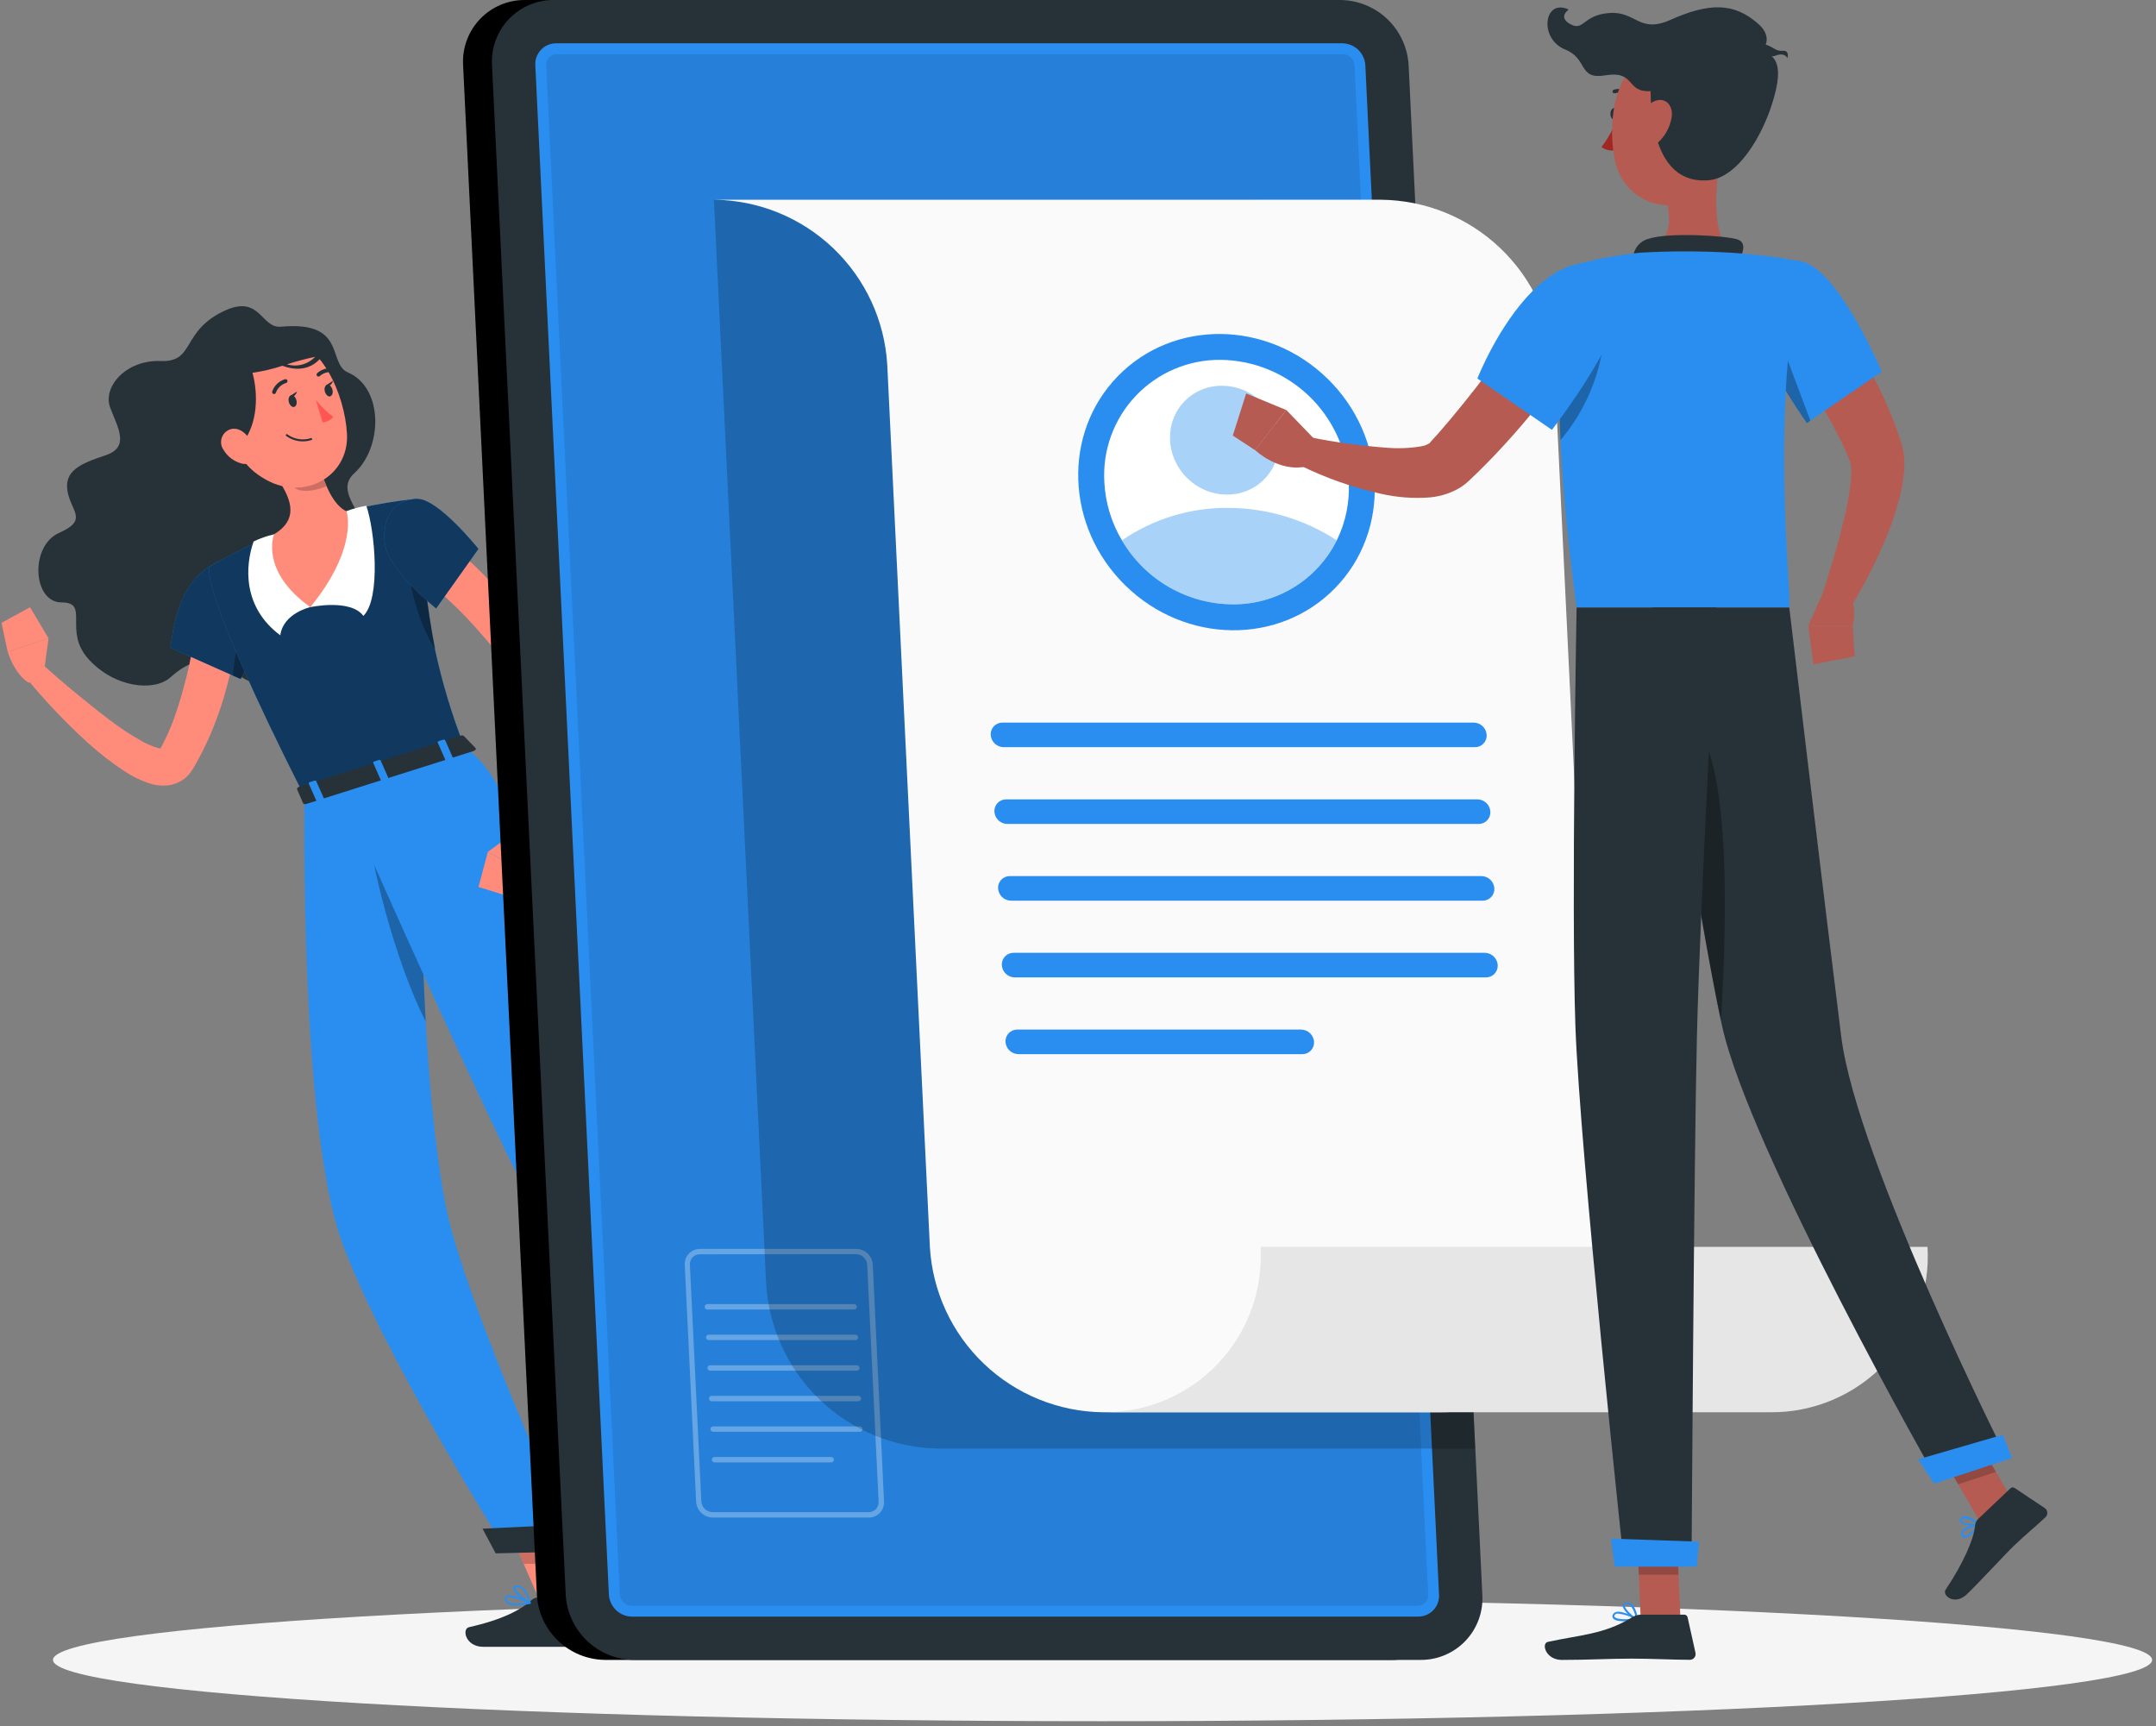 <svg width="401" height="321" viewBox="0 0 401 321" fill="none" xmlns="http://www.w3.org/2000/svg">
<rect x="0" y="0" width="401" height="321" fill="#808080" stroke="none"/>
<path d="M205.067 320.069C312.88 320.069 400.28 314.966 400.28 308.671C400.28 302.377 312.88 297.274 205.067 297.274C97.254 297.274 9.855 302.377 9.855 308.671C9.855 314.966 97.254 320.069 205.067 320.069Z" fill="#F5F5F5"/>
<path d="M157.777 276.463L151.333 280.611L139.654 267.029L146.098 262.881L157.777 276.463Z" fill="#FF8B7B"/>
<path opacity="0.2" d="M146.108 262.881L139.654 267.029L145.685 274.027L152.129 269.879L146.108 262.881Z" fill="black"/>
<path d="M108.533 298.613L101.123 299.338L93.421 281.719L100.831 280.994L108.533 298.613Z" fill="#FF8B7B"/>
<path opacity="0.2" d="M93.431 281.719L97.398 290.81H105.12L100.831 281.004L93.431 281.719Z" fill="black"/>
<path d="M52.262 60.752C48.537 61.094 48.436 54.771 41.892 57.731C33.576 61.517 36.385 67.387 29.891 67.135C23.397 66.883 19.047 71.978 20.497 75.804C21.947 79.63 24.192 83.154 19.601 84.674C15.01 86.194 11.889 87.533 12.553 91.339C13.218 95.145 16.47 96.675 10.993 99.092C5.515 101.508 6.069 112.009 11.436 112.019C16.802 112.029 11.657 117.265 16.47 122.571C21.282 127.877 28.602 128.662 31.653 125.994C34.703 123.326 38.106 121.201 43.845 125.229C49.584 129.256 59.3 130.263 58.857 123.89C58.414 117.516 52.816 113.318 58.092 109.995C63.367 106.673 70.174 105.032 68.039 98.568C66.68 94.541 62.572 91.037 65.885 88.016C71.271 83.133 71.301 72.048 64.696 69.249C60.86 67.578 64.555 59.634 52.262 60.752Z" fill="#263238"/>
<path d="M45.093 110.499C44.912 113.519 44.53 116.218 44.087 119.047C43.644 121.876 42.999 124.635 42.264 127.403C41.548 130.202 40.636 132.948 39.536 135.619C38.992 136.968 38.368 138.307 37.703 139.646C37.371 140.311 37.009 140.965 36.636 141.66C36.465 141.992 36.254 142.304 36.062 142.667L35.77 143.15C35.572 143.465 35.35 143.765 35.106 144.046C34.547 144.677 33.861 145.181 33.092 145.526C32.407 145.839 31.669 146.023 30.918 146.07C29.812 146.136 28.705 145.989 27.655 145.637C26.094 145.1 24.605 144.37 23.225 143.462C20.795 141.872 18.496 140.091 16.349 138.136C12.21 134.371 8.35 130.309 4.801 125.984L7.63 123.316C9.643 125.088 11.657 126.89 13.761 128.602C15.866 130.313 17.919 132.025 20.064 133.636C22.103 135.213 24.257 136.637 26.508 137.894C27.458 138.433 28.473 138.849 29.528 139.133C29.782 139.211 30.05 139.236 30.313 139.203C30.313 139.203 30.313 139.203 30.112 139.203C29.977 139.264 29.854 139.35 29.75 139.455H29.699L29.921 139.052C30.062 138.78 30.223 138.519 30.354 138.237C30.636 137.686 30.907 137.123 31.169 136.545C31.673 135.398 32.176 134.22 32.579 133.011C33.425 130.595 34.129 128.098 34.754 125.561C35.378 123.024 35.851 120.426 36.274 117.829C36.697 115.231 37.019 112.543 37.281 110.076L45.093 110.499Z" fill="#FF8B7B"/>
<path d="M50.943 111.455C50.541 113.892 48.517 118.503 46.916 121.926C45.728 124.403 44.761 126.266 44.761 126.266L43.352 125.641L31.683 120.446C32.569 114.154 34.008 107.307 40.946 104.267C45.275 102.354 51.658 107.106 50.943 111.455Z" fill="#2A8EF1"/>
<path opacity="0.6" d="M50.943 111.455C50.541 113.892 48.517 118.503 46.916 121.926C45.728 124.403 44.761 126.266 44.761 126.266L43.352 125.641L31.683 120.446C32.569 114.154 34.008 107.307 40.946 104.267C45.275 102.354 51.658 107.106 50.943 111.455Z" fill="black"/>
<path opacity="0.3" d="M46.886 121.926C45.698 124.403 44.731 126.266 44.731 126.266L43.322 125.641C43.513 123.155 44.006 119.238 45.335 117.476C46.165 118.831 46.694 120.349 46.886 121.926Z" fill="black"/>
<path d="M8.103 125.48L9.029 118.704L1.428 121.201C1.428 121.201 2.636 125.299 5.344 126.98L8.103 125.48Z" fill="#FF8B7B"/>
<path d="M5.586 112.915L0.28 115.825L1.428 121.201L9.029 118.704L5.586 112.915Z" fill="#FF8B7B"/>
<path d="M148.957 278.577L155.955 273.543C156.075 273.456 156.222 273.414 156.371 273.427C156.519 273.44 156.657 273.507 156.76 273.614L161.522 278.577C161.638 278.706 161.725 278.858 161.778 279.023C161.831 279.188 161.849 279.362 161.83 279.534C161.811 279.706 161.756 279.872 161.668 280.021C161.58 280.17 161.462 280.299 161.321 280.4C158.854 282.101 157.576 282.806 154.495 285.011C152.602 286.37 148.615 289.653 145.997 291.525C143.379 293.398 141.396 290.911 142.312 289.894C146.44 285.353 147.538 282.252 148.192 279.685C148.312 279.239 148.583 278.848 148.957 278.577Z" fill="#263238"/>
<path d="M100.147 297.053H109.208C109.371 297.056 109.529 297.111 109.657 297.211C109.786 297.311 109.879 297.449 109.923 297.606L111.936 304.795C111.985 304.965 111.994 305.144 111.961 305.318C111.928 305.491 111.854 305.655 111.747 305.795C111.639 305.935 111.5 306.048 111.34 306.124C111.181 306.201 111.006 306.239 110.829 306.235C107.627 306.235 106.107 306.235 102.11 306.235H89.887C86.564 306.235 85.86 302.882 87.239 302.58C93.401 301.211 96.955 299.328 98.858 297.546C99.209 297.224 99.67 297.047 100.147 297.053Z" fill="#263238"/>
<path d="M86.313 138.74L56.642 148.124C36.103 107.468 39.032 105.314 39.032 105.314C39.032 105.314 43.775 102.605 48.708 100.35C49.453 100.008 50.208 99.675 50.953 99.343C55.336 97.601 59.838 96.175 64.424 95.074C65.099 94.893 65.774 94.732 66.438 94.571C70.091 93.745 73.789 93.136 77.513 92.749C77.956 98.377 78.399 103.139 78.882 107.277C79.507 112.674 80.181 116.993 80.896 120.728C82.217 126.867 84.029 132.891 86.313 138.74Z" fill="#2A8EF1"/>
<path opacity="0.6" d="M86.313 138.74L56.642 148.124C36.103 107.468 39.032 105.314 39.032 105.314C39.032 105.314 43.775 102.605 48.708 100.35C49.453 100.008 50.208 99.675 50.953 99.343C55.336 97.601 59.838 96.175 64.424 95.074C65.099 94.893 65.774 94.732 66.438 94.571C70.091 93.745 73.789 93.136 77.513 92.749C77.956 98.377 78.399 103.139 78.882 107.277C79.507 112.674 80.181 116.993 80.896 120.728C82.217 126.867 84.029 132.891 86.313 138.74Z" fill="black"/>
<path opacity="0.3" d="M80.977 120.748C78.127 116.721 75.399 107.347 76.104 103.834L78.923 107.297C79.547 112.694 80.222 117.013 80.977 120.748Z" fill="black"/>
<path d="M57.699 112.905C57.699 112.905 65.18 111.284 67.586 114.526C70.888 111.284 69.72 98.578 68.13 94.047C66.868 94.262 65.63 94.599 64.435 95.054L59.149 103.23L57.699 112.905Z" fill="white"/>
<path d="M57.699 112.905C57.699 112.905 52.665 114.033 52.131 118.141C45.084 112.905 45.577 105.223 47.168 100.692C48.375 100.108 49.645 99.662 50.953 99.363L56.239 105.173L57.699 112.905Z" fill="white"/>
<path d="M59.421 86.516C60.428 90.222 61.958 93.886 64.455 95.094C64.455 95.094 66.781 101.76 57.719 112.905C48.235 106.149 50.974 99.353 50.974 99.353C55.444 96.675 54.185 93.131 52.282 90.02L54.91 85.812C55.169 85.401 55.543 85.076 55.985 84.875C56.426 84.674 56.917 84.607 57.397 84.682C57.877 84.757 58.324 84.971 58.683 85.296C59.043 85.623 59.299 86.046 59.421 86.516Z" fill="#FF8B7B"/>
<path opacity="0.2" d="M59.421 86.516C59.3 86.042 59.043 85.613 58.681 85.283C58.318 84.954 57.867 84.738 57.383 84.663C56.899 84.588 56.404 84.656 55.959 84.861C55.514 85.065 55.139 85.396 54.88 85.812L54.034 87.161C54.105 88.057 54.145 88.792 54.135 89.174C54.054 91.792 57.729 91.671 60.719 90.413C60.186 89.15 59.752 87.847 59.421 86.516Z" fill="black"/>
<path d="M41.207 76.388C43.825 83.536 44.771 86.617 49.564 89.255C56.763 93.222 64.958 88.45 64.535 80.677C64.153 73.629 59.944 63.168 51.96 62.393C50.201 62.213 48.424 62.485 46.8 63.185C45.176 63.885 43.758 64.989 42.68 66.391C41.602 67.793 40.901 69.448 40.644 71.198C40.386 72.948 40.58 74.734 41.207 76.388Z" fill="#FF8B7B"/>
<path d="M59.723 65.665C57.266 63.299 54.689 60.55 49.755 61.084C44.298 61.678 42.144 64.981 42.144 64.981L37.452 75.24C37.452 75.24 40.362 88.45 45.164 82.288C47.933 78.734 48.044 73.347 46.966 69.32C48.853 69.05 50.713 68.615 52.524 68.021C54.739 68.857 57.226 68.857 59.068 67.165C59.471 66.793 59.763 66.501 59.974 66.269L60.146 66.078C60.719 65.373 60.266 65.444 59.723 65.665ZM53.38 67.749C55.1 67.193 56.847 66.726 58.615 66.35C57.958 67.045 57.12 67.544 56.196 67.791C55.271 68.038 54.296 68.024 53.38 67.749Z" fill="#263238"/>
<path d="M41.57 83.647C41.942 84.277 42.435 84.827 43.021 85.266C43.607 85.705 44.274 86.024 44.983 86.204C46.876 86.677 47.772 84.976 47.198 83.184C46.684 81.593 45.084 79.448 43.171 79.751C42.757 79.825 42.369 80.002 42.042 80.265C41.716 80.529 41.461 80.871 41.301 81.26C41.141 81.648 41.082 82.07 41.129 82.488C41.176 82.905 41.328 83.304 41.57 83.647Z" fill="#FF8B7B"/>
<path d="M56.642 148.124C56.642 148.124 55.635 208.936 63.579 230.905C71.231 251.967 94.055 288.173 94.055 288.173L107.285 287.83C107.285 287.83 86.263 241.99 82.829 223.857C77.111 193.783 78.369 141.297 78.369 141.297L56.642 148.124Z" fill="#2A8EF1"/>
<path opacity="0.3" d="M68.522 153.329L72.076 143.261L78.369 141.247C78.369 141.247 77.795 165.139 79.174 189.917C73.466 178.973 68.522 158.836 68.522 153.329Z" fill="black"/>
<path d="M92.193 288.857L108.533 288.444L107.587 283.42L89.746 284.266L92.193 288.857Z" fill="#263238"/>
<path d="M63.106 146.16C63.106 146.16 83.746 193.38 97.086 220.252C107.859 241.949 141.386 271.077 141.386 271.077L150.578 264.693C150.578 264.693 125.347 230.21 117.907 215.49C94.096 168.381 99.965 148.98 86.273 138.74L63.106 146.16Z" fill="#2A8EF1"/>
<path d="M141.93 274.117L152.723 266.435L150.276 261.723L138.416 270.694L141.93 274.117Z" fill="#263238"/>
<path d="M86.263 136.857L88.437 139.093C88.608 139.264 88.437 139.556 88.085 139.656L56.964 149.503C56.702 149.594 56.44 149.503 56.37 149.362L55.263 146.795C55.182 146.614 55.363 146.392 55.655 146.291L85.709 136.787C85.799 136.75 85.898 136.736 85.995 136.749C86.092 136.761 86.184 136.799 86.263 136.857Z" fill="#263238"/>
<path d="M83.242 141.499L84.047 141.237C84.209 141.187 84.309 141.066 84.259 140.975L82.799 137.643C82.756 137.588 82.696 137.55 82.628 137.534C82.561 137.517 82.49 137.524 82.427 137.552L81.621 137.804C81.46 137.864 81.359 137.985 81.41 138.076L82.88 141.408C82.91 141.509 83.071 141.549 83.242 141.499Z" fill="#2A8EF1"/>
<path d="M59.27 149.08L60.075 148.818C60.236 148.768 60.327 148.647 60.287 148.557L58.817 145.274C58.817 145.174 58.605 145.134 58.444 145.184L57.639 145.446C57.488 145.446 57.387 145.617 57.427 145.707L58.897 149.04C58.947 149.086 59.01 149.115 59.077 149.122C59.144 149.129 59.212 149.115 59.27 149.08Z" fill="#2A8EF1"/>
<path d="M71.251 145.274L72.056 145.023C72.217 145.023 72.318 144.852 72.268 144.751L70.798 141.418C70.798 141.328 70.596 141.287 70.435 141.338L69.63 141.589C69.469 141.64 69.368 141.761 69.418 141.861L70.878 145.194C70.924 145.245 70.984 145.281 71.051 145.295C71.118 145.31 71.188 145.302 71.251 145.274Z" fill="#2A8EF1"/>
<path d="M53.732 74.797C53.913 75.391 54.367 75.804 54.739 75.663C55.111 75.522 55.293 74.968 55.111 74.374C54.93 73.78 54.487 73.367 54.105 73.518C53.722 73.669 53.561 74.233 53.732 74.797Z" fill="#263238"/>
<path d="M60.428 72.834C60.609 73.428 61.062 73.841 61.434 73.7C61.807 73.559 61.988 73.005 61.817 72.411C61.646 71.817 61.183 71.404 60.81 71.555C60.438 71.706 60.256 72.24 60.428 72.834Z" fill="#263238"/>
<path d="M60.649 71.635L61.948 70.8C61.948 70.8 61.555 72.129 60.649 71.635Z" fill="#263238"/>
<path d="M58.756 74.364C59.687 75.558 60.778 76.618 61.998 77.515C61.757 77.821 61.452 78.07 61.104 78.243C60.756 78.418 60.373 78.513 59.984 78.522L58.756 74.364Z" fill="#FF5652"/>
<path d="M57.991 81.784C58.02 81.763 58.041 81.733 58.052 81.698C58.063 81.664 58.063 81.627 58.051 81.593C58.037 81.548 58.007 81.51 57.965 81.488C57.924 81.465 57.875 81.46 57.83 81.472C57.099 81.711 56.321 81.773 55.561 81.652C54.802 81.531 54.081 81.231 53.46 80.778C53.442 80.762 53.42 80.75 53.397 80.742C53.374 80.734 53.349 80.731 53.325 80.733C53.276 80.737 53.231 80.76 53.199 80.798C53.166 80.835 53.151 80.884 53.154 80.933C53.158 80.982 53.181 81.027 53.219 81.059C53.886 81.553 54.662 81.88 55.482 82.013C56.301 82.146 57.141 82.081 57.931 81.825C57.943 81.822 57.955 81.818 57.965 81.811C57.975 81.804 57.984 81.795 57.991 81.784Z" fill="#263238"/>
<path d="M51.205 73.196C51.25 73.154 51.284 73.103 51.306 73.045C51.455 72.615 51.703 72.227 52.03 71.91C52.357 71.594 52.754 71.358 53.188 71.223C53.236 71.213 53.28 71.194 53.32 71.167C53.36 71.14 53.394 71.106 53.42 71.065C53.446 71.025 53.464 70.98 53.473 70.933C53.481 70.885 53.481 70.837 53.47 70.79C53.449 70.696 53.391 70.614 53.311 70.562C53.23 70.509 53.132 70.49 53.037 70.508C52.484 70.669 51.978 70.959 51.559 71.355C51.141 71.75 50.823 72.24 50.631 72.783C50.603 72.858 50.601 72.941 50.625 73.017C50.649 73.094 50.697 73.16 50.763 73.206C50.828 73.252 50.907 73.275 50.987 73.271C51.067 73.268 51.144 73.238 51.205 73.186V73.196Z" fill="#263238"/>
<path d="M62.471 69.038C62.467 69.015 62.467 68.991 62.471 68.968C62.484 68.873 62.461 68.778 62.407 68.7C62.353 68.622 62.272 68.566 62.179 68.545C61.615 68.421 61.03 68.436 60.473 68.586C59.915 68.737 59.403 69.02 58.978 69.41C58.911 69.48 58.874 69.573 58.876 69.669C58.878 69.766 58.918 69.857 58.988 69.924C59.057 69.991 59.15 70.027 59.247 70.025C59.343 70.023 59.434 69.983 59.501 69.914C59.842 69.612 60.25 69.395 60.691 69.281C61.132 69.168 61.594 69.16 62.038 69.26C62.125 69.281 62.217 69.27 62.296 69.229C62.376 69.189 62.438 69.121 62.471 69.038Z" fill="#263238"/>
<path d="M82.064 99.867C83.262 100.773 84.269 101.609 85.316 102.515C86.363 103.421 87.33 104.327 88.337 105.263C90.3 107.156 92.193 109.14 93.985 111.214C95.797 113.299 97.478 115.495 99.019 117.788C99.422 118.352 99.774 118.966 100.147 119.55C100.519 120.134 100.892 120.728 101.224 121.342C101.556 121.956 101.909 122.53 102.231 123.215L102.764 124.333L103.197 125.46C104.124 128.32 104.56 131.315 104.486 134.32C104.426 137.113 104.126 139.895 103.59 142.637C103.052 145.303 102.38 147.941 101.576 150.54C100.762 153.122 99.815 155.659 98.737 158.142L95.092 156.792C95.717 154.376 96.311 151.839 96.754 149.332C97.246 146.849 97.605 144.342 97.831 141.821C98.073 139.379 98.13 136.922 98.002 134.471C97.93 133.309 97.789 132.153 97.579 131.008C97.36 129.951 97.053 128.913 96.663 127.907L96.351 127.212L96.008 126.568C95.737 126.105 95.364 125.561 95.002 125.057C94.639 124.554 94.337 124.051 93.995 123.537C93.653 123.024 93.3 122.53 92.918 122.037C91.448 120.023 89.786 118.201 88.135 116.338C86.484 114.476 84.672 112.714 82.829 111.012C81.923 110.146 80.987 109.301 80.05 108.475C79.114 107.65 78.107 106.824 77.241 106.119L82.064 99.867Z" fill="#FF8B7B"/>
<path d="M96.25 154.386L90.733 158.413L97.781 162.139C97.781 162.139 99.885 158.413 99.21 155.302L96.25 154.386Z" fill="#FF8B7B"/>
<path d="M88.991 164.938L94.76 166.73L97.831 162.159L90.733 158.434L88.991 164.938Z" fill="#FF8B7B"/>
<path d="M77.553 92.769C81.41 92.598 88.991 102.072 88.991 102.072L81.118 113.147C81.118 113.147 72.278 106.099 71.593 101.196C71.019 97.068 72.64 92.99 77.553 92.769Z" fill="#2A8EF1"/>
<path opacity="0.6" d="M77.553 92.769C81.41 92.598 88.991 102.072 88.991 102.072L81.118 113.147C81.118 113.147 72.278 106.099 71.593 101.196C71.019 97.068 72.64 92.99 77.553 92.769Z" fill="black"/>
<path d="M146.309 281.729H146.188C146.013 281.708 145.846 281.641 145.705 281.535C145.563 281.429 145.452 281.287 145.383 281.125C145.33 281.029 145.302 280.922 145.302 280.813C145.302 280.703 145.33 280.596 145.383 280.5C145.876 279.655 148.645 279.494 148.957 279.494C148.992 279.493 149.027 279.502 149.057 279.52C149.087 279.538 149.112 279.564 149.128 279.594C149.148 279.624 149.159 279.659 149.159 279.695C149.159 279.731 149.148 279.766 149.128 279.796C148.454 280.531 147.256 281.729 146.309 281.729ZM148.524 279.886C147.417 279.967 145.947 280.229 145.695 280.672C145.668 280.712 145.653 280.759 145.653 280.808C145.653 280.856 145.668 280.903 145.695 280.943C145.739 281.053 145.811 281.149 145.902 281.223C145.994 281.297 146.103 281.346 146.219 281.366C146.752 281.427 147.598 280.873 148.524 279.886Z" fill="#2A8EF1"/>
<path d="M148.766 279.866C147.84 279.866 146.017 279.353 145.675 278.608C145.62 278.476 145.611 278.329 145.647 278.191C145.683 278.053 145.764 277.931 145.876 277.843C145.979 277.746 146.101 277.673 146.235 277.629C146.37 277.585 146.512 277.572 146.652 277.591C147.749 277.702 149.048 279.494 149.098 279.605C149.115 279.632 149.124 279.663 149.124 279.695C149.124 279.727 149.115 279.759 149.098 279.786C149.086 279.815 149.067 279.84 149.042 279.86C149.018 279.879 148.988 279.892 148.957 279.897L148.766 279.866ZM146.531 277.953C146.381 277.952 146.236 278.01 146.128 278.114C145.957 278.265 145.977 278.376 146.007 278.457C146.229 278.95 147.658 279.464 148.595 279.464C148.132 278.89 147.266 277.984 146.581 277.913L146.531 277.953Z" fill="#2A8EF1"/>
<path d="M96.109 298.553C95.489 298.598 94.87 298.45 94.337 298.13C94.2 298.027 94.087 297.896 94.007 297.744C93.927 297.593 93.882 297.425 93.874 297.254C93.865 297.159 93.881 297.062 93.922 296.976C93.963 296.889 94.026 296.815 94.106 296.761C94.931 296.197 98.022 297.606 98.636 297.898C98.671 297.913 98.699 297.939 98.717 297.972C98.735 298.005 98.742 298.043 98.737 298.08C98.734 298.118 98.718 298.154 98.693 298.183C98.668 298.212 98.634 298.232 98.596 298.241C97.78 298.428 96.947 298.532 96.109 298.553ZM94.669 296.982C94.543 296.97 94.416 296.999 94.307 297.063C94.307 297.063 94.237 297.123 94.237 297.234C94.242 297.352 94.273 297.468 94.329 297.572C94.385 297.677 94.463 297.768 94.559 297.838C95.092 298.241 96.351 298.291 97.972 297.989C96.929 297.487 95.815 297.147 94.669 296.982Z" fill="#2A8EF1"/>
<path d="M98.556 298.241H98.495C97.489 297.818 95.394 296.157 95.475 295.301C95.475 295.11 95.626 294.878 96.089 294.818C97.901 294.606 98.666 297.888 98.697 298.029C98.702 298.062 98.699 298.096 98.688 298.127C98.678 298.159 98.66 298.187 98.636 298.211C98.612 298.226 98.584 298.236 98.556 298.241ZM96.331 295.16H96.21C96.019 295.16 95.918 295.24 95.898 295.331C95.837 295.824 97.267 297.133 98.314 297.707C98.042 296.932 97.388 295.16 96.331 295.16Z" fill="#2A8EF1"/>
<path d="M53.954 73.629L55.252 72.793C55.252 72.793 54.86 74.122 53.954 73.629Z" fill="#263238"/>
<path d="M243.961 0H97.64C96.076 -0.01 94.527 0.299 93.088 0.91C91.649 1.521 90.351 2.42 89.272 3.552C88.194 4.684 87.359 6.025 86.819 7.492C86.279 8.959 86.045 10.521 86.132 12.082L99.855 296.59C100.05 299.831 101.465 302.878 103.814 305.119C106.163 307.36 109.274 308.629 112.52 308.671H258.842C260.405 308.682 261.953 308.372 263.392 307.762C264.83 307.151 266.128 306.251 267.206 305.119C268.283 303.987 269.117 302.646 269.656 301.179C270.195 299.712 270.428 298.15 270.34 296.59L256.627 12.082C256.431 8.841 255.017 5.794 252.667 3.553C250.318 1.312 247.208 0.043 243.961 0Z" fill="black"/>
<path d="M249.368 0H103.006C101.443 -0.01 99.895 0.299 98.456 0.91C97.018 1.521 95.719 2.421 94.642 3.553C93.565 4.685 92.731 6.026 92.192 7.493C91.653 8.96 91.42 10.522 91.508 12.082L105.221 296.59C105.416 299.831 106.831 302.878 109.18 305.119C111.53 307.36 114.64 308.629 117.887 308.671H264.208C265.771 308.682 267.319 308.373 268.758 307.762C270.196 307.151 271.494 306.251 272.572 305.119C273.649 303.987 274.483 302.646 275.022 301.179C275.561 299.712 275.794 298.15 275.706 296.59L261.993 12.082C261.798 8.848 260.389 5.807 258.048 3.567C255.707 1.326 252.607 0.053 249.368 0Z" fill="#263238"/>
<path d="M117.474 300.617C116.396 300.59 115.367 300.162 114.587 299.418C113.807 298.673 113.333 297.665 113.255 296.59L99.563 12.082C99.54 11.563 99.622 11.045 99.804 10.559C99.986 10.072 100.265 9.628 100.623 9.251C100.981 8.875 101.412 8.575 101.889 8.37C102.366 8.164 102.879 8.057 103.399 8.055H249.72C250.798 8.08 251.829 8.507 252.609 9.252C253.389 9.997 253.864 11.006 253.939 12.082L267.651 296.59C267.674 297.108 267.593 297.625 267.411 298.111C267.23 298.597 266.952 299.041 266.595 299.417C266.238 299.793 265.808 300.093 265.332 300.299C264.857 300.505 264.344 300.613 263.825 300.617H117.474Z" fill="#2A8EF1"/>
<path opacity="0.1" d="M117.404 298.603C116.865 298.585 116.353 298.37 115.963 297.999C115.573 297.628 115.333 297.126 115.289 296.59L101.576 12.082C101.568 11.824 101.612 11.567 101.704 11.325C101.796 11.084 101.935 10.863 102.113 10.676C102.29 10.489 102.504 10.339 102.74 10.234C102.976 10.13 103.231 10.074 103.489 10.069H249.811C250.349 10.086 250.861 10.302 251.251 10.673C251.641 11.044 251.881 11.546 251.925 12.082L265.638 296.59C265.647 296.848 265.605 297.106 265.513 297.348C265.422 297.59 265.283 297.811 265.105 297.999C264.927 298.186 264.713 298.336 264.476 298.44C264.239 298.544 263.983 298.599 263.725 298.603H117.404Z" fill="black"/>
<g opacity="0.3">
<path d="M161.563 282.202H132.576C131.781 282.193 131.018 281.883 130.442 281.333C129.867 280.784 129.521 280.036 129.475 279.242L127.361 235.234C127.337 234.845 127.393 234.456 127.526 234.091C127.66 233.725 127.867 233.391 128.136 233.11C128.404 232.83 128.726 232.609 129.083 232.458C129.44 232.307 129.823 232.231 130.21 232.234H159.247C160.041 232.24 160.802 232.549 161.376 233.097C161.951 233.645 162.294 234.391 162.338 235.184L164.422 279.182C164.447 279.571 164.391 279.962 164.259 280.329C164.126 280.696 163.919 281.031 163.65 281.315C163.382 281.598 163.058 281.823 162.699 281.976C162.34 282.129 161.953 282.206 161.563 282.202ZM130.17 233.24C129.918 233.237 129.668 233.286 129.436 233.384C129.204 233.481 128.994 233.626 128.82 233.808C128.646 233.991 128.512 234.207 128.425 234.443C128.339 234.68 128.302 234.932 128.317 235.184L130.442 279.182C130.47 279.72 130.702 280.228 131.091 280.602C131.48 280.976 131.997 281.188 132.536 281.195H161.563C161.815 281.197 162.065 281.147 162.297 281.048C162.53 280.949 162.739 280.804 162.913 280.621C163.087 280.438 163.221 280.221 163.307 279.984C163.394 279.746 163.43 279.494 163.415 279.242L161.291 235.234C161.268 234.695 161.038 234.186 160.651 233.811C160.263 233.436 159.746 233.225 159.207 233.22L130.17 233.24Z" fill="#FAFAFA"/>
<path d="M158.824 243.51H131.569C131.436 243.51 131.308 243.457 131.213 243.363C131.119 243.268 131.066 243.14 131.066 243.007C131.066 242.873 131.119 242.745 131.213 242.651C131.308 242.556 131.436 242.503 131.569 242.503H158.854C158.988 242.503 159.116 242.556 159.21 242.651C159.305 242.745 159.358 242.873 159.358 243.007C159.358 243.075 159.344 243.143 159.317 243.206C159.29 243.27 159.25 243.327 159.2 243.374C159.15 243.421 159.091 243.457 159.026 243.481C158.961 243.504 158.893 243.514 158.824 243.51Z" fill="#FAFAFA"/>
<path d="M159.106 249.198H131.811C131.678 249.196 131.552 249.142 131.458 249.048C131.364 248.954 131.31 248.828 131.308 248.695C131.308 248.562 131.361 248.434 131.455 248.339C131.55 248.245 131.678 248.192 131.811 248.192H159.106C159.24 248.192 159.368 248.245 159.462 248.339C159.556 248.434 159.609 248.562 159.609 248.695C159.607 248.828 159.553 248.954 159.459 249.048C159.365 249.142 159.239 249.196 159.106 249.198Z" fill="#FAFAFA"/>
<path d="M159.378 254.887H132.083C131.95 254.884 131.824 254.831 131.73 254.737C131.636 254.643 131.582 254.516 131.58 254.384C131.58 254.25 131.633 254.122 131.727 254.028C131.821 253.933 131.949 253.88 132.083 253.88H159.378C159.511 253.88 159.639 253.933 159.734 254.028C159.828 254.122 159.881 254.25 159.881 254.384C159.881 254.517 159.828 254.645 159.734 254.74C159.639 254.834 159.511 254.887 159.378 254.887Z" fill="#FAFAFA"/>
<path d="M159.65 260.576H132.365C132.231 260.576 132.103 260.523 132.009 260.428C131.914 260.334 131.861 260.206 131.861 260.072C131.861 259.939 131.914 259.811 132.009 259.716C132.103 259.622 132.231 259.569 132.365 259.569H159.65C159.783 259.569 159.911 259.622 160.006 259.716C160.1 259.811 160.153 259.939 160.153 260.072C160.153 260.206 160.1 260.334 160.006 260.428C159.911 260.523 159.783 260.576 159.65 260.576Z" fill="#FAFAFA"/>
<path d="M159.922 266.254H132.637C132.503 266.254 132.375 266.201 132.281 266.107C132.186 266.012 132.133 265.884 132.133 265.751C132.133 265.617 132.186 265.489 132.281 265.395C132.375 265.3 132.503 265.247 132.637 265.247H159.922C160.055 265.247 160.183 265.3 160.278 265.395C160.372 265.489 160.425 265.617 160.425 265.751C160.425 265.884 160.372 266.012 160.278 266.107C160.183 266.201 160.055 266.254 159.922 266.254Z" fill="#FAFAFA"/>
<path d="M154.606 271.943H132.909C132.775 271.943 132.647 271.89 132.553 271.795C132.458 271.701 132.405 271.573 132.405 271.439C132.405 271.306 132.458 271.178 132.553 271.083C132.647 270.989 132.775 270.936 132.909 270.936H154.606C154.738 270.938 154.865 270.992 154.959 271.086C155.053 271.18 155.106 271.306 155.109 271.439C155.109 271.573 155.056 271.701 154.962 271.795C154.867 271.89 154.739 271.943 154.606 271.943Z" fill="#FAFAFA"/>
</g>
<path opacity="0.2" d="M232.453 37.142H132.778L142.493 238.617C142.965 246.872 146.555 254.641 152.536 260.351C158.517 266.061 166.443 269.287 174.712 269.375H274.387L264.671 67.89C264.199 59.636 260.61 51.868 254.628 46.16C248.647 40.451 240.721 37.228 232.453 37.142Z" fill="black"/>
<path d="M256.868 37.142H132.808C141.075 37.23 149 40.455 154.981 46.163C160.962 51.87 164.552 59.636 165.026 67.89L172.95 231.861C173.422 240.117 177.011 247.885 182.992 253.595C188.973 259.305 196.899 262.531 205.168 262.619H267.722C271.705 262.66 275.654 261.88 279.323 260.329C282.992 258.778 286.303 256.489 289.05 253.605C291.797 250.72 293.921 247.301 295.29 243.56C296.66 239.82 297.245 235.838 297.01 231.861L289.097 67.86C288.617 59.609 285.023 51.848 279.04 46.145C273.058 40.443 265.133 37.225 256.868 37.142Z" fill="#FAFAFA"/>
<path d="M234.446 231.861C234.684 235.836 234.102 239.817 232.735 243.556C231.369 247.296 229.247 250.715 226.503 253.6C223.759 256.485 220.45 258.774 216.783 260.326C213.117 261.878 209.17 262.658 205.188 262.619H329.239C333.221 262.658 337.168 261.878 340.835 260.326C344.503 258.774 347.812 256.485 350.557 253.6C353.302 250.716 355.424 247.297 356.792 243.557C358.159 239.817 358.743 235.836 358.507 231.861H234.446Z" fill="#E6E6E6"/>
<path d="M274.337 138.942H186.663C186.048 138.935 185.459 138.695 185.014 138.271C184.569 137.847 184.302 137.27 184.266 136.656C184.25 136.361 184.294 136.066 184.396 135.788C184.498 135.511 184.656 135.257 184.86 135.043C185.063 134.829 185.309 134.659 185.581 134.543C185.853 134.428 186.146 134.369 186.441 134.371H274.115C274.729 134.38 275.317 134.62 275.761 135.044C276.205 135.467 276.473 136.043 276.511 136.656C276.528 136.951 276.484 137.247 276.382 137.524C276.28 137.801 276.122 138.055 275.918 138.269C275.715 138.483 275.469 138.653 275.197 138.769C274.925 138.885 274.632 138.943 274.337 138.942Z" fill="#2A8EF1"/>
<path d="M275.021 153.218H187.347C186.733 153.212 186.144 152.972 185.699 152.548C185.254 152.124 184.987 151.546 184.951 150.933C184.935 150.638 184.979 150.342 185.081 150.065C185.183 149.787 185.34 149.534 185.544 149.32C185.748 149.106 185.993 148.935 186.265 148.82C186.537 148.704 186.83 148.645 187.126 148.647H274.81C275.423 148.656 276.009 148.897 276.452 149.321C276.895 149.745 277.161 150.321 277.196 150.933C277.213 151.228 277.168 151.523 277.066 151.801C276.964 152.078 276.807 152.332 276.603 152.546C276.399 152.76 276.154 152.93 275.882 153.046C275.61 153.161 275.317 153.22 275.021 153.218Z" fill="#2A8EF1"/>
<path d="M275.716 167.485H188.032C187.417 167.478 186.828 167.239 186.383 166.814C185.939 166.39 185.671 165.813 185.636 165.199C185.619 164.904 185.663 164.609 185.765 164.332C185.867 164.054 186.025 163.801 186.229 163.586C186.433 163.372 186.678 163.202 186.95 163.087C187.222 162.971 187.515 162.912 187.81 162.914H275.545C276.159 162.921 276.749 163.16 277.193 163.584C277.638 164.009 277.905 164.586 277.941 165.199C277.958 165.499 277.912 165.799 277.807 166.079C277.702 166.36 277.54 166.616 277.331 166.831C277.122 167.046 276.87 167.215 276.592 167.328C276.314 167.44 276.016 167.494 275.716 167.485Z" fill="#2A8EF1"/>
<path d="M276.401 181.752H188.727C188.112 181.745 187.523 181.505 187.078 181.081C186.633 180.657 186.366 180.08 186.33 179.466C186.314 179.171 186.358 178.876 186.46 178.598C186.562 178.321 186.72 178.067 186.924 177.853C187.127 177.639 187.373 177.469 187.645 177.353C187.917 177.238 188.21 177.179 188.505 177.181H276.179C276.798 177.193 277.389 177.44 277.832 177.872C278.275 178.304 278.537 178.888 278.565 179.506C278.576 179.797 278.528 180.088 278.424 180.36C278.32 180.632 278.163 180.88 277.961 181.089C277.758 181.299 277.516 181.466 277.248 181.579C276.98 181.693 276.692 181.752 276.401 181.752Z" fill="#2A8EF1"/>
<path d="M242.229 196.028H189.411C188.797 196.022 188.208 195.782 187.763 195.358C187.318 194.934 187.051 194.356 187.015 193.743C186.999 193.448 187.043 193.152 187.145 192.875C187.247 192.597 187.404 192.344 187.608 192.13C187.812 191.916 188.057 191.746 188.329 191.63C188.601 191.514 188.894 191.455 189.19 191.457H242.008C242.622 191.464 243.211 191.704 243.656 192.128C244.101 192.552 244.368 193.129 244.404 193.743C244.42 194.038 244.376 194.333 244.274 194.611C244.172 194.888 244.015 195.142 243.811 195.356C243.607 195.57 243.362 195.74 243.09 195.856C242.818 195.971 242.525 196.03 242.229 196.028Z" fill="#2A8EF1"/>
<path d="M248.313 109.367C258.688 98.739 258.057 81.298 246.904 70.41C235.751 59.523 218.299 59.312 207.924 69.94C197.549 80.568 198.18 98.009 209.333 108.897C220.486 119.784 237.938 119.995 248.313 109.367Z" fill="#2A8EF1"/>
<path d="M250.858 89.648C251.048 93.389 250.282 97.117 248.633 100.481C246.842 104.086 244.073 107.114 240.642 109.219C237.211 111.324 233.256 112.42 229.231 112.382C225.067 112.348 220.983 111.234 217.379 109.148C213.775 107.062 210.775 104.075 208.672 100.481C206.711 97.192 205.588 93.472 205.4 89.648C205.226 86.709 205.658 83.767 206.669 81.003C207.68 78.238 209.249 75.712 211.278 73.58C213.308 71.448 215.754 69.755 218.464 68.609C221.175 67.462 224.093 66.885 227.036 66.914C233.145 66.99 238.999 69.377 243.419 73.595C247.839 77.813 250.497 83.549 250.858 89.648Z" fill="white"/>
<path opacity="0.4" d="M248.632 100.481C246.842 104.086 244.073 107.114 240.642 109.219C237.211 111.324 233.256 112.42 229.231 112.382C225.067 112.348 220.983 111.234 217.379 109.148C213.775 107.062 210.775 104.075 208.672 100.481C214.466 96.505 221.338 94.397 228.365 94.44C235.563 94.454 242.602 96.552 248.632 100.481Z" fill="#2A8EF1"/>
<path opacity="0.4" d="M235.164 89.097C238.978 85.189 238.748 78.779 234.65 74.778C230.551 70.777 224.137 70.701 220.323 74.609C216.508 78.516 216.738 84.927 220.837 88.928C224.935 92.928 231.35 93.004 235.164 89.097Z" fill="#2A8EF1"/>
<path d="M312.556 301.11H305.166L304.421 283.984H311.821L312.556 301.11Z" fill="#B55B52"/>
<path opacity="0.2" d="M304.431 283.994L304.803 292.824H312.203L311.821 283.994H304.431Z" fill="black"/>
<path d="M375.512 281.044L368.484 283.34L359.635 268.197L366.672 265.912L375.512 281.044Z" fill="#B55B52"/>
<path opacity="0.2" d="M366.672 265.912L359.635 268.207L364.205 276.01L371.233 273.715L366.672 265.912Z" fill="black"/>
<path d="M337.565 53.654C338.481 54.781 339.257 55.778 340.052 56.865C340.847 57.953 341.602 59.01 342.358 60.108C343.848 62.282 345.277 64.517 346.616 66.823C349.405 71.503 351.677 76.472 353.392 81.643L353.563 82.137L353.644 82.409L353.755 82.811L353.956 83.647L354.067 84.402C354.186 85.306 354.223 86.22 354.178 87.13C354.083 88.667 353.861 90.192 353.513 91.691C352.876 94.374 352.031 97.003 350.986 99.555C348.997 104.437 346.584 109.137 343.777 113.6L338.743 111.194C340.253 106.482 341.764 101.639 342.871 96.947C343.448 94.68 343.885 92.381 344.18 90.06C344.304 89.059 344.341 88.048 344.291 87.04C344.276 86.681 344.228 86.323 344.15 85.973L344.099 85.781C344.079 85.753 344.062 85.723 344.049 85.691L343.968 85.51L343.807 85.117L343.133 83.536L342.378 81.966C341.874 80.959 341.321 79.871 340.767 78.824C339.619 76.74 338.381 74.676 337.092 72.632C335.803 70.588 334.434 68.605 333.065 66.591C331.695 64.578 330.195 62.564 328.836 60.742L337.565 53.654Z" fill="#B55B52"/>
<path d="M339.206 109.955L336.317 116.359H344.583C344.583 116.359 345.901 111.506 342.901 109.542L339.206 109.955Z" fill="#B55B52"/>
<path d="M337.283 123.547L344.955 122.057L344.583 116.359H336.317L337.283 123.547Z" fill="#B55B52"/>
<path d="M300.937 21.174C300.937 21.768 300.625 22.251 300.232 22.251C299.839 22.251 299.527 21.768 299.527 21.174C299.527 20.58 299.85 20.096 300.232 20.096C300.615 20.096 300.937 20.58 300.937 21.174Z" fill="#263238"/>
<path d="M300.715 22.251C300.007 24.076 299.048 25.794 297.866 27.356C298.273 27.647 298.739 27.846 299.232 27.938C299.724 28.03 300.23 28.013 300.715 27.889V22.251Z" fill="#A02724"/>
<path d="M303.051 17.871C302.978 17.872 302.907 17.847 302.85 17.801C302.502 17.532 302.094 17.35 301.662 17.271C301.229 17.193 300.784 17.219 300.363 17.348C300.279 17.371 300.189 17.362 300.111 17.322C300.033 17.283 299.973 17.216 299.941 17.134C299.91 17.053 299.91 16.963 299.942 16.881C299.973 16.8 300.033 16.733 300.111 16.693C300.641 16.522 301.205 16.483 301.754 16.577C302.303 16.672 302.82 16.898 303.263 17.237C303.322 17.281 303.366 17.343 303.388 17.414C303.41 17.485 303.409 17.56 303.386 17.63C303.362 17.701 303.317 17.762 303.257 17.805C303.197 17.848 303.125 17.871 303.051 17.871Z" fill="#263238"/>
<path d="M320.197 28.05C319.13 33.467 318.073 43.374 321.859 46.989C321.859 46.989 320.379 52.476 310.331 52.476C299.255 52.476 305.045 46.989 305.045 46.989C311.086 45.549 310.925 41.069 309.867 36.92L320.197 28.05Z" fill="#B55B52"/>
<path d="M323.308 48.871C324.104 47.14 324.98 45.146 323.167 44.522C321.154 43.837 310.32 43.143 306.565 44.421C306.071 44.558 305.609 44.792 305.207 45.109C304.804 45.425 304.468 45.819 304.219 46.267C303.97 46.715 303.812 47.208 303.755 47.717C303.698 48.226 303.743 48.742 303.887 49.234L323.308 48.871Z" fill="#263238"/>
<path d="M366.964 285.092C366.421 285.625 365.806 286.048 365.343 285.968C365.152 285.968 364.89 285.817 364.769 285.364C364.739 285.249 364.735 285.129 364.755 285.013C364.776 284.896 364.822 284.786 364.89 284.689C365.494 283.763 367.911 283.36 368.042 283.34C368.075 283.335 368.109 283.34 368.139 283.354C368.17 283.369 368.195 283.392 368.213 283.42C368.232 283.449 368.242 283.482 368.242 283.516C368.242 283.55 368.232 283.583 368.213 283.612C367.852 284.149 367.433 284.645 366.964 285.092ZM365.323 284.719C365.271 284.768 365.223 284.822 365.182 284.88C365.142 284.936 365.115 285.001 365.102 285.069C365.09 285.137 365.093 285.206 365.112 285.273C365.192 285.595 365.343 285.615 365.394 285.625C365.907 285.706 367.004 284.669 367.679 283.773C366.832 283.906 366.027 284.23 365.323 284.719Z" fill="#2A8EF1"/>
<path d="M368.172 283.642C368.146 283.651 368.118 283.651 368.092 283.642C367.256 283.873 365.071 283.722 364.608 283.028C364.539 282.915 364.51 282.783 364.524 282.651C364.539 282.52 364.597 282.398 364.689 282.303C364.775 282.201 364.882 282.117 365.001 282.057C365.12 281.996 365.25 281.96 365.384 281.95C366.491 281.87 368.092 283.29 368.162 283.35C368.188 283.369 368.207 283.397 368.216 283.427C368.225 283.458 368.224 283.491 368.213 283.521C368.218 283.543 368.217 283.566 368.21 283.587C368.203 283.609 368.19 283.628 368.172 283.642ZM365.021 282.504L364.961 282.565C364.82 282.746 364.88 282.836 364.9 282.877C365.172 283.29 366.703 283.521 367.649 283.41C367.029 282.837 366.249 282.465 365.414 282.343C365.275 282.355 365.144 282.411 365.041 282.504H365.021Z" fill="#2A8EF1"/>
<path d="M302.185 301.493C301.239 301.493 300.323 301.362 300.021 300.939C299.939 300.828 299.895 300.694 299.895 300.557C299.895 300.419 299.939 300.285 300.021 300.174C300.08 300.071 300.16 299.982 300.255 299.911C300.35 299.84 300.459 299.789 300.574 299.761C301.803 299.429 304.39 300.899 304.501 300.959C304.532 300.977 304.556 301.005 304.57 301.037C304.585 301.069 304.589 301.106 304.582 301.14C304.577 301.176 304.562 301.209 304.539 301.236C304.516 301.262 304.485 301.282 304.451 301.291C303.703 301.422 302.945 301.489 302.185 301.493ZM301.017 300.063C300.904 300.047 300.789 300.047 300.675 300.063C300.604 300.077 300.537 300.106 300.478 300.147C300.419 300.189 300.37 300.243 300.333 300.305C300.212 300.526 300.252 300.627 300.333 300.687C300.675 301.171 302.548 301.181 303.917 300.989C303.02 300.495 302.035 300.18 301.017 300.063Z" fill="#2A8EF1"/>
<path d="M304.42 301.332H304.35C303.464 300.939 301.692 299.318 301.823 298.503C301.823 298.301 301.994 298.06 302.477 298.009C302.657 297.984 302.84 297.998 303.014 298.05C303.188 298.102 303.348 298.191 303.484 298.311C304.421 299.087 304.622 301.07 304.632 301.161C304.631 301.192 304.624 301.222 304.61 301.25C304.596 301.278 304.576 301.302 304.551 301.322C304.531 301.332 304.509 301.338 304.487 301.34C304.464 301.342 304.442 301.339 304.42 301.332ZM302.618 298.311H302.518C302.195 298.311 302.175 298.462 302.175 298.503C302.095 299.006 303.293 300.265 304.189 300.808C304.102 299.963 303.749 299.166 303.182 298.533C303.027 298.394 302.827 298.316 302.618 298.311Z" fill="#2A8EF1"/>
<path d="M367.87 282.514L373.911 276.775C374.016 276.672 374.154 276.608 374.301 276.595C374.448 276.582 374.595 276.621 374.717 276.705L380.315 280.44C380.45 280.533 380.563 280.655 380.645 280.797C380.727 280.939 380.775 281.098 380.787 281.262C380.799 281.425 380.773 281.59 380.712 281.742C380.651 281.894 380.557 282.031 380.436 282.142C378.311 284.155 377.173 284.961 374.536 287.488C372.905 289.049 368.052 294.334 365.806 296.479C363.561 298.623 361.145 296.69 361.87 295.613C365.132 290.77 367.166 286.119 367.347 283.672C367.384 283.238 367.568 282.829 367.87 282.514Z" fill="#263238"/>
<path d="M305.206 300.254H313.26C313.408 300.254 313.551 300.305 313.665 300.399C313.779 300.493 313.856 300.623 313.885 300.768L315.345 307.342C315.381 307.5 315.381 307.665 315.345 307.823C315.309 307.981 315.237 308.129 315.135 308.255C315.033 308.381 314.904 308.482 314.757 308.551C314.61 308.62 314.45 308.654 314.287 308.651C311.368 308.651 307.159 308.43 303.494 308.43C299.215 308.43 295.52 308.671 290.496 308.671C287.476 308.671 286.62 305.601 287.889 305.319C293.668 304.05 298.4 303.919 303.394 300.838C303.929 300.474 304.558 300.272 305.206 300.254Z" fill="#263238"/>
<path d="M294.675 63.792C291.735 68.122 288.704 72.159 285.442 76.166C282.167 80.212 278.668 84.071 274.961 87.725L273.531 89.094L273.169 89.436L272.907 89.668L272.535 89.99C272.058 90.369 271.549 90.706 271.014 90.997C269.315 91.891 267.444 92.412 265.527 92.527C262.601 92.708 259.665 92.468 256.808 91.812C251.632 90.666 246.612 88.901 241.857 86.557L243.709 81.321C248.424 82.26 253.192 82.909 257.986 83.264C260.093 83.436 262.213 83.348 264.299 83.003C264.897 82.916 265.468 82.696 265.97 82.358C266.02 82.358 265.97 82.288 265.97 82.288L266.051 82.207L266.343 81.875L267.541 80.566C270.682 76.972 273.733 73.156 276.693 69.249C279.653 65.343 282.623 61.336 285.452 57.419L294.675 63.792Z" fill="#B55B52"/>
<path d="M335.108 48.62C342.035 50.211 349.989 69.109 349.989 69.109L336.065 78.653C332.609 73.7 329.542 68.486 326.893 63.057C322.765 54.409 328.02 47.039 335.108 48.62Z" fill="#2A8EF1"/>
<path opacity="0.3" d="M330.135 60.702L336.719 78.23L336.065 78.683C336.065 78.683 333.216 74.656 330.135 69.29V60.702Z" fill="black"/>
<path d="M293.668 49.042C293.668 49.042 285.794 57.933 293.235 112.976H332.793C333.065 106.935 329.249 77.274 335.108 48.66C330.732 47.818 326.307 47.26 321.859 46.989C316.259 46.666 310.645 46.666 305.045 46.989C301.205 47.376 297.401 48.062 293.668 49.042Z" fill="#2A8EF1"/>
<path opacity="0.3" d="M298.057 64.95C297.021 71.182 294.322 77.019 290.244 81.845C290.083 78.301 290.023 75.119 290.033 72.27L298.057 64.95Z" fill="black"/>
<path d="M301.47 55.043C302.477 62.091 288.644 79.932 288.644 79.932L274.78 70.387C274.78 70.387 278.626 60.53 285.1 54.066C292.5 46.697 300.413 47.411 301.47 55.043Z" fill="#2A8EF1"/>
<path d="M244.656 81.845L239.229 76.227L233.44 83.697C233.44 83.697 237.849 87.946 243.095 86.718L244.656 81.845Z" fill="#B55B52"/>
<path d="M231.778 73.166L229.292 80.999L233.44 83.717L239.229 76.247L231.778 73.166Z" fill="#B55B52"/>
<path d="M320.852 19.905C320.399 27.235 320.509 31.544 316.825 35.309C311.257 40.968 302.216 37.605 300.474 30.275C298.893 23.691 299.9 12.817 307.068 9.897C308.648 9.266 310.361 9.045 312.049 9.255C313.737 9.466 315.344 10.1 316.721 11.099C318.097 12.099 319.198 13.43 319.92 14.97C320.643 16.51 320.963 18.208 320.852 19.905Z" fill="#B55B52"/>
<path d="M327.225 4.622C329.48 6.696 328.524 9.011 327.346 9.444C331.001 10.199 331.534 13.109 329.611 19.251C327.779 25.12 323.339 33.004 317.831 33.517C309.495 34.252 307.058 25.564 306.998 16.945C302.286 17.227 304.32 13.049 298.531 14.015C293.496 14.861 295.389 10.924 291.11 9.213C286.147 7.199 287.143 -0.402 291.775 1.782C291.775 1.782 289.63 3.202 292.127 4.521C294.624 5.84 294.382 2.789 299.326 2.417C304.269 2.044 304.843 6.273 310.622 3.726C317.831 0.494 322.594 0.363 327.225 4.622Z" fill="#263238"/>
<path d="M324.446 9.354C324.775 8.826 325.265 8.419 325.844 8.193C326.422 7.966 327.058 7.932 327.658 8.095C329.923 8.578 330.104 9.575 331.524 9.444C332.944 9.313 332.43 10.824 332.43 10.824C332.43 10.824 332.048 9.686 330.336 10.32C328.624 10.954 327.507 9.394 326.772 10.099C326.037 10.803 324.446 9.354 324.446 9.354Z" fill="#263238"/>
<path d="M310.904 21.899C310.585 23.697 309.674 25.338 308.317 26.56C306.525 28.151 304.974 26.872 304.914 24.688C304.914 22.674 305.749 19.533 307.813 18.767C309.877 18.002 311.277 19.734 310.904 21.899Z" fill="#B55B52"/>
<path d="M307.26 112.976C307.26 112.976 315.657 169.499 320.268 190.672C325.302 213.829 360.39 275.446 360.39 275.446L373.277 271.248C373.277 271.248 345.338 215.752 342.458 192.776C339.327 167.857 332.793 112.976 332.793 112.976H307.26Z" fill="#263238"/>
<path d="M356.785 271.369C356.735 271.369 359.735 275.889 359.735 275.889L374.213 271.127L372.512 266.798L356.785 271.369Z" fill="#2A8EF1"/>
<path opacity="0.3" d="M312.566 133.112C322.271 135.015 321.244 171.21 320.077 189.826C317.278 176.667 313.18 151.346 310.381 133.374C311.058 133.04 311.829 132.948 312.566 133.112Z" fill="black"/>
<path d="M293.235 112.976C293.235 112.976 292.228 168.27 293.013 190.833C293.849 214.292 302.075 291.113 302.075 291.113H314.61C314.61 291.113 315.063 215.661 315.616 192.625C316.22 167.505 319.251 112.976 319.251 112.976H293.235Z" fill="#263238"/>
<path d="M299.638 286.119C299.578 286.119 300.343 291.324 300.343 291.324H315.586L315.999 286.682L299.638 286.119Z" fill="#2A8EF1"/>
</svg>
